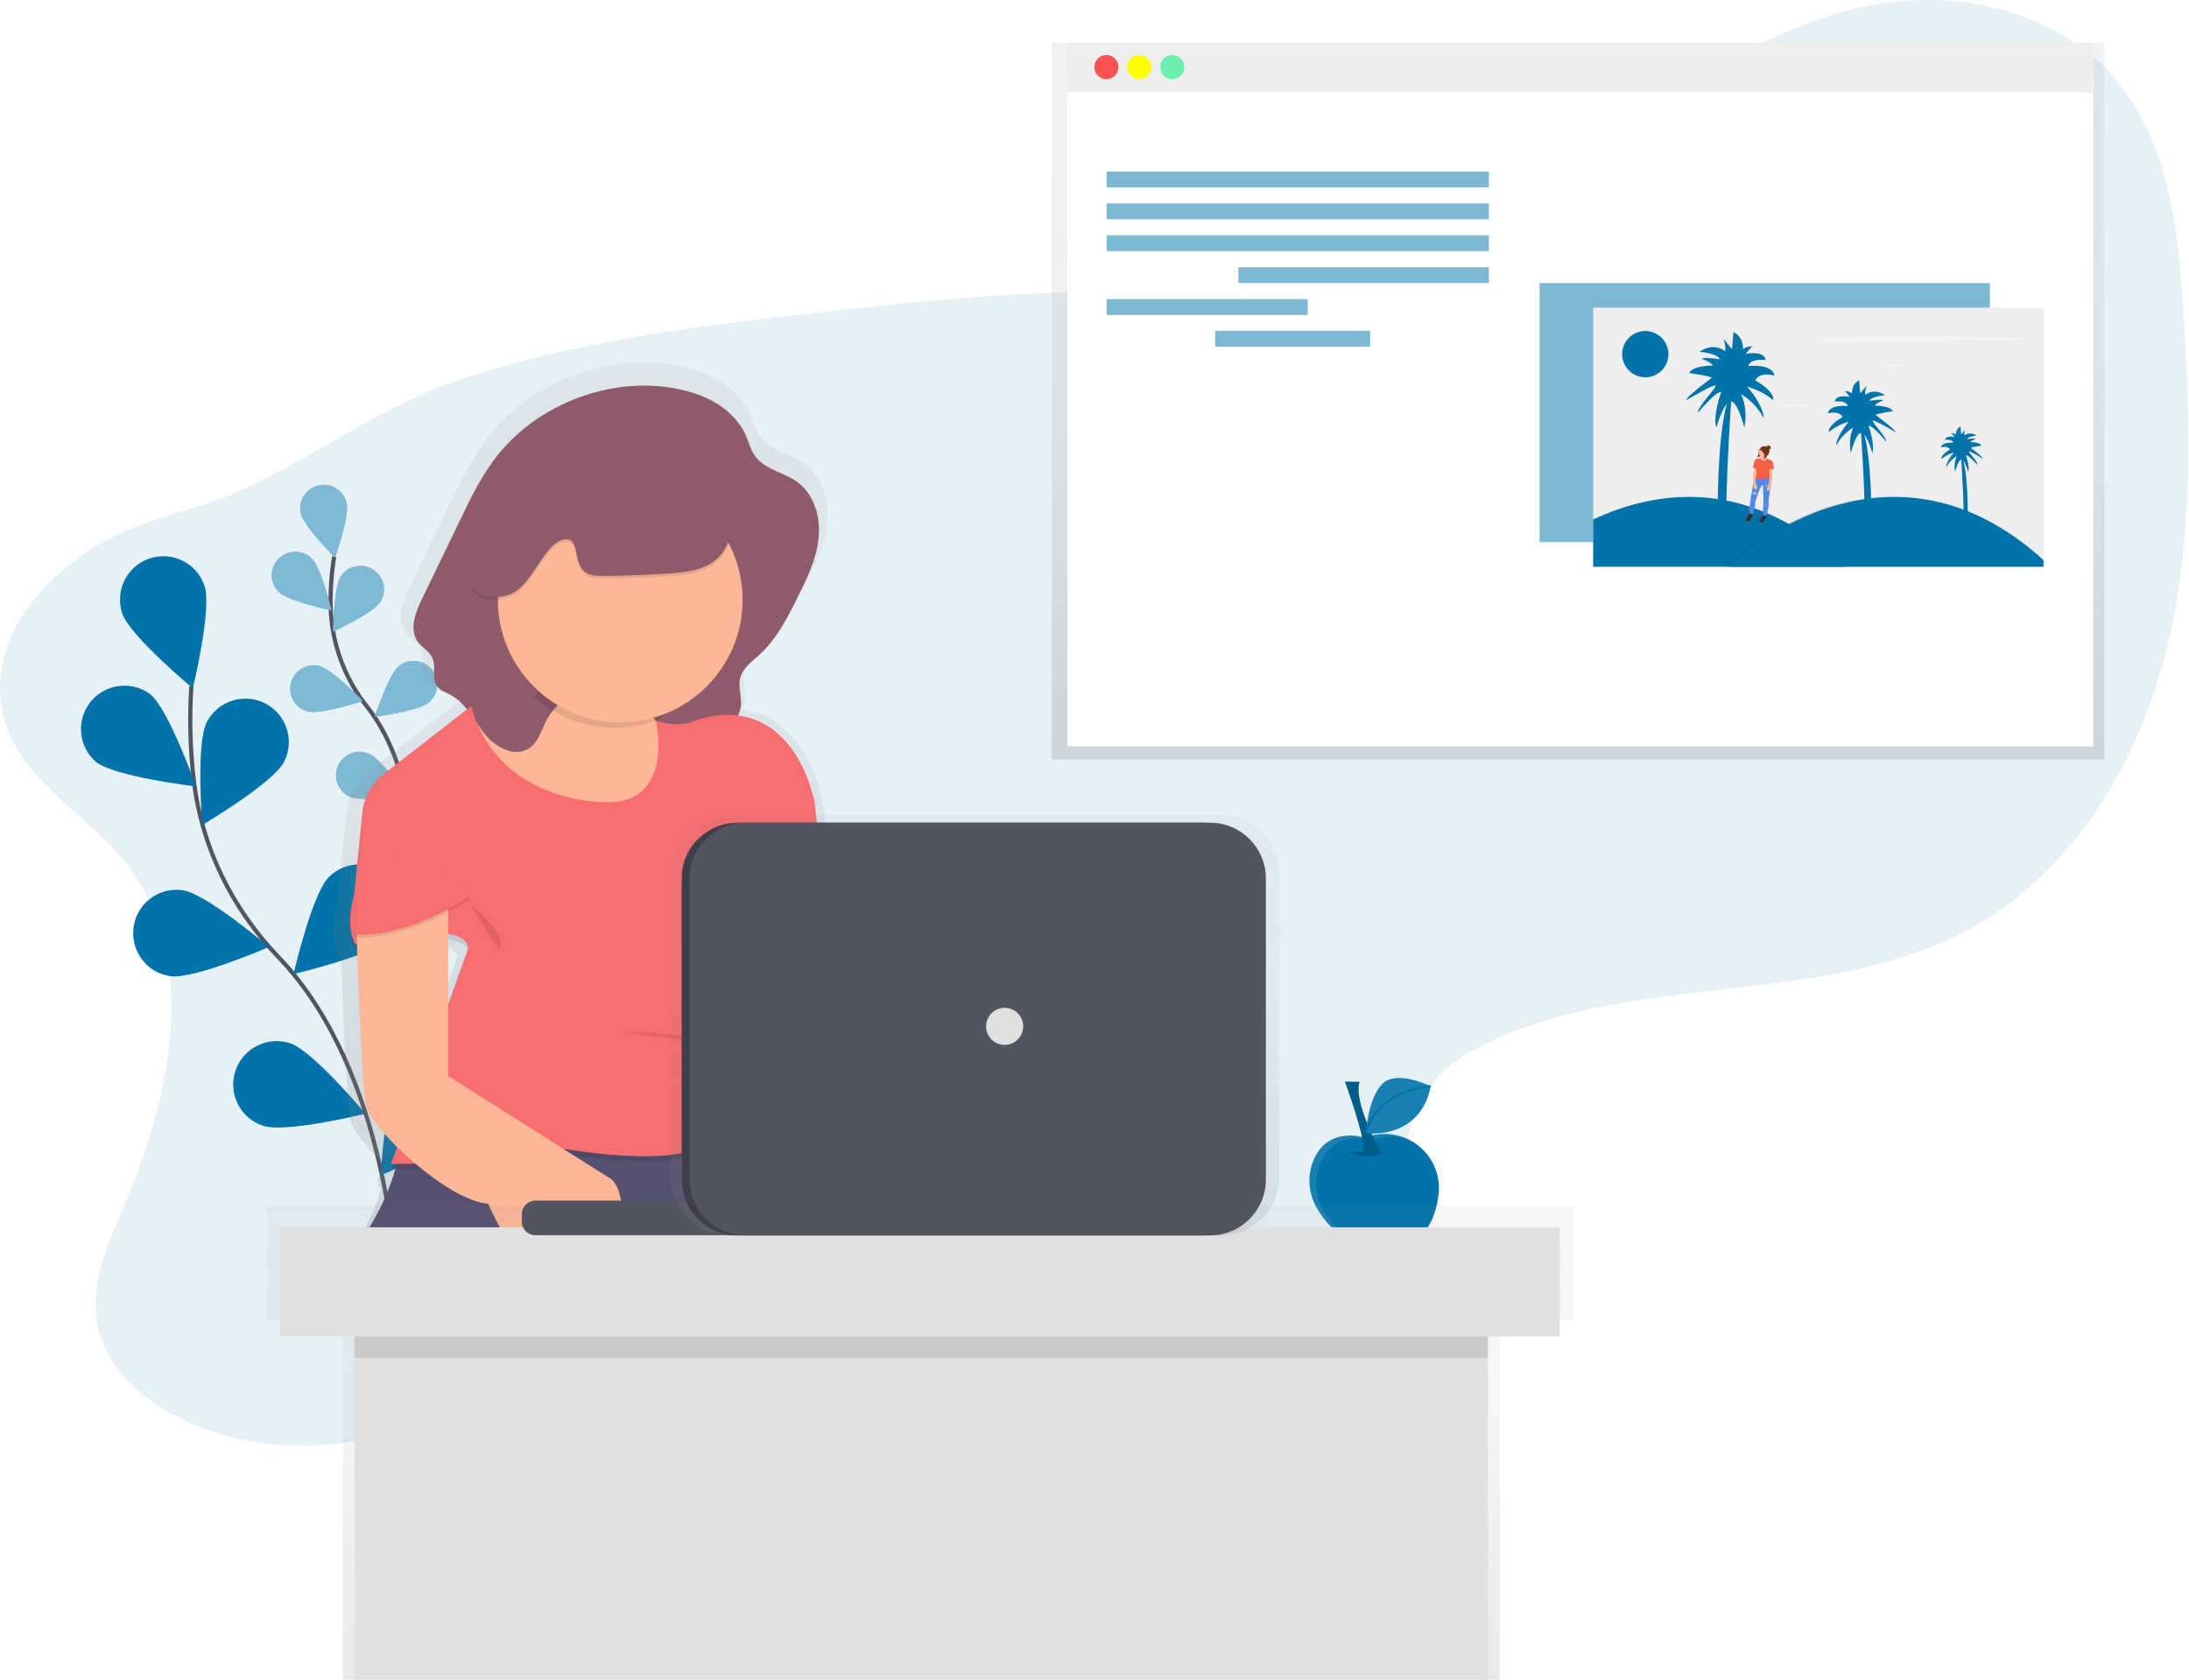 <?xml version="1.0" encoding="utf-8"?>
<!-- Generator: Adobe Illustrator 24.0.1, SVG Export Plug-In . SVG Version: 6.00 Build 0)  -->
<svg version="1.1" id="f505141c-f814-4615-8df2-52dee1c7b14b"
	 xmlns="http://www.w3.org/2000/svg" xmlns:xlink="http://www.w3.org/1999/xlink" x="0px" y="0px" viewBox="0 0 1050 805.8"
	 style="enable-background:new 0 0 1050 805.8;" xml:space="preserve">
<style type="text/css">
	.st0{opacity:0.1;fill:#0073AA;enable-background:new    ;}
	.st1{fill:none;stroke:#535461;stroke-width:2;stroke-miterlimit:10;}
	.st2{fill:#0073AA;}
	.st3{opacity:0.1;fill:#FFFFFF;enable-background:new    ;}
	.st4{opacity:0.2;enable-background:new    ;}
	.st5{fill:none;stroke:#0073AA;stroke-miterlimit:10;}
	.st6{opacity:0.5;fill:#FFFFFF;enable-background:new    ;}
	.st7{fill:url(#SVGID_1_);}
	.st8{fill:#FFFFFF;}
	.st9{fill:#EEEEEE;}
	.st10{fill:#FF5252;}
	.st11{fill:#FFFF00;}
	.st12{fill:#69F0AE;}
	.st13{opacity:0.5;fill:#0073AA;enable-background:new    ;}
	.st14{opacity:0.1;}
	.st15{fill:#F4F4F4;}
	.st16{fill:url(#SVGID_2_);}
	.st17{fill:#72351C;}
	.st18{fill:#333333;}
	.st19{fill:#4D8AF0;}
	.st20{fill:#F55F44;}
	.st21{opacity:0.1;enable-background:new    ;}
	.st22{fill:#FDB797;}
	.st23{fill:#F0E4E4;}
	.st24{opacity:0.2;fill:#0073AA;enable-background:new    ;}
	.st25{fill:url(#SVGID_3_);}
	.st26{fill:#565171;}
	.st27{fill:#8F5A6A;}
	.st28{fill:#F86D70;}
	.st29{opacity:0.7;}
	.st30{fill:url(#SVGID_4_);}
	.st31{fill:#E0E0E0;}
	.st32{fill:#535461;}
	.st33{fill:url(#SVGID_5_);}
	.st34{fill:#3E3F49;}
</style>
<title>blogging</title>
<path class="st0" d="M60.4,414c35.7,45.3,21.8,111.5-0.9,164.6c-7.6,17.8-16.2,36.5-13,55.6c3.9,23.3,24.7,40.3,46.5,49.3
	c39.8,16.5,87.4,12.5,123.9-10.2c31.6-19.7,54.2-51.6,86.3-70.3c53.8-31.4,122.2-19.5,180.5,2.1c41.3,15.3,86.5,35.2,127.5,19.2
	c28.9-11.2,48.8-38.6,59.7-67.6c5.2-14,9.1-29.2,19.1-40.3c6-6.6,13.7-11.3,21.7-15.2c72.8-36.1,164.7-16.8,235.3-56.8
	c47.7-27,78.3-78,91.8-131.2c13.5-53.2,12-108.9,8.5-163.6c-2.4-38.9-6.8-80.4-31.7-110.5C989.6,7.3,944.5-4.5,903.7,1.5
	s-77.8,27.6-110.3,52.9c-40.7,31.7-78.4,71.1-128.3,84c-34,8.7-69.8,4-104.8,2.3c-58.6-2.8-117.2,3.4-175.5,10.1
	c-55.8,6.4-112,13.6-165.2,31.7c-37.6,12.8-67.7,36.1-103.3,52.4C93.2,245.5,67.9,248.5,46,262c-27,16.7-51.8,45.6-44.8,79.5
	C7.8,373.8,41.5,390,60.4,414z"/>
<path class="st1" d="M189.8,612.2c0,0-3.3-97.8-56.2-153c-22.2-23.2-36.8-52.6-40.6-84.5c-1.8-15.1-2.2-30.4-1.2-45.6"/>
<path class="st2" d="M58.6,294.2c3.6,10.9,33.9,36,33.9,36s9.3-38.2,5.6-49.1c-3.6-10.9-15.4-16.8-26.3-13.2
	C60.9,271.5,55,283.3,58.6,294.2L58.6,294.2z"/>
<path class="st2" d="M46,365.5c9,7.2,48,11.8,48,11.8S81,340.2,72,333c-9.3-6.8-22.3-4.8-29.1,4.4C36.5,346.2,37.8,358.4,46,365.5z"
	/>
<path class="st2" d="M81.6,468.3c11.4,1.7,47.4-14,47.4-14s-29.9-25.5-41.3-27.2c-11.4-1.7-22,6.2-23.6,17.6S70.3,466.7,81.6,468.3
	L81.6,468.3L81.6,468.3z"/>
<path class="st2" d="M126.2,540.1c10.9,3.6,49.1-5.8,49.1-5.8s-25.2-30.2-36.1-33.8c-10.9-3.6-22.7,2.4-26.3,13.3
	C109.3,524.7,115.2,536.5,126.2,540.1L126.2,540.1z"/>
<path class="st2" d="M136.2,365.6c-5.3,10.2-39.2,30.2-39.2,30.2s-3.1-39.2,2.2-49.4c5.3-10.2,17.9-14.2,28.1-8.9
	S141.5,355.4,136.2,365.6L136.2,365.6z"/>
<path class="st2" d="M187.2,450.2c-8.1,8.1-46.4,17.1-46.4,17.1s8.8-38.3,16.9-46.5c8.1-8.1,21.3-8.2,29.4-0.1
	C195.3,428.9,195.3,442,187.2,450.2L187.2,450.2L187.2,450.2z"/>
<path class="st2" d="M225.5,539.2c-6.6,9.4-42.9,24.7-42.9,24.7s2.2-39.2,8.8-48.7c6.3-9.6,19.2-12.3,28.8-6
	c9.6,6.3,12.3,19.2,6,28.8C226,538.5,225.7,538.8,225.5,539.2L225.5,539.2z"/>
<path class="st2" d="M654.6,545.8c0,0-15.9-5.4-23.5,8.6c-4.1,7.7-4,17,0.3,24.6c5,9.1,15.4,20.8,35,19.8
	c16.6-0.9,22.1-13.6,23.6-25.4c1.9-14.3-8.2-27.3-22.5-29.2c-4.1-0.5-8.2-0.1-12.1,1.3L654.6,545.8z"/>
<path class="st3" d="M634.7,580.3c-4.3-7.6-4.4-16.9-0.3-24.6c7.6-14,23.5-8.6,23.5-8.6l0.8-0.3c6.1-2.2,12.7-2,18.7,0.4
	c-6.6-4-14.7-4.7-22-2.1l-0.8,0.3c0,0-15.9-5.4-23.5,8.6c-4.1,7.7-4,17,0.3,24.6c3.3,6,8.9,13.1,18,17
	C643.2,591.9,638.1,586.6,634.7,580.3z"/>
<path class="st4" d="M646.4,552.6c0,0,5.9,4.6,20.2,0"/>
<path class="st2" d="M645.1,518.9c0,0,10.1,27.3,9.2,34.5l8-0.8c0,0-13.5-24-10.1-33.6L645.1,518.9z"/>
<path class="st4" d="M645.1,518.9c0,0,10.1,27.3,9.2,34.5l8-0.8c0,0-13.5-24-10.1-33.6L645.1,518.9z"/>
<path class="st2" d="M686.3,521.2c0,0-15.9-8.1-23-1.4s-8.2,23.9-8.2,23.9S681,547.2,686.3,521.2z"/>
<path class="st3" d="M686.3,521.2c0,0-15.9-8.1-23-1.4s-8.2,23.9-8.2,23.9S681,547.2,686.3,521.2z"/>
<path class="st5" d="M655.1,543.6c0,0,4.2-19.9,31.2-22.5"/>
<path class="st1" d="M198.6,424.5c0,0,3.2-52.9-22.4-85.3c-10.9-13.6-17-30.3-17.6-47.6c-0.2-8.2,0.4-16.5,1.7-24.6"/>
<path class="st2" d="M144.3,246.4c1.4,6.1,16.4,21.2,16.4,21.2s7-20.1,5.6-26.2c-1.4-6.1-7.4-9.9-13.5-8.5S142.9,240.3,144.3,246.4
	L144.3,246.4z"/>
<path class="st2" d="M133.8,284.1c4.5,4.3,25.3,8.8,25.3,8.8s-5.1-20.7-9.6-25c-4.5-4.3-11.6-4.2-15.9,0.2
	C129.2,272.7,129.3,279.8,133.8,284.1L133.8,284.1z"/>
<path class="st2" d="M147.8,341.4c6,1.5,26.3-5.1,26.3-5.1s-14.8-15.3-20.9-16.8c-6-1.5-12.2,2.2-13.6,8.2
	C138,333.8,141.7,339.9,147.8,341.4L147.8,341.4z"/>
<path class="st2" d="M168.1,382.3c5.7,2.5,26.8-0.6,26.8-0.6s-12-17.6-17.7-20c-5.7-2.6-12.3-0.1-15,5.5c-2.6,5.7-0.1,12.3,5.5,15
	C167.8,382.3,167.9,382.3,168.1,382.3L168.1,382.3z"/>
<path class="st2" d="M182.4,288.9c-3.4,5.2-22.7,14.2-22.7,14.2s0.4-21.3,3.7-26.5c3.4-5.2,10.4-6.7,15.6-3.3
	C184.3,276.7,185.8,283.6,182.4,288.9z"/>
<path class="st2" d="M205.6,337.1c-4.8,4-25.9,6.8-25.9,6.8s6.7-20.2,11.5-24.2c4.8-4,11.9-3.3,15.9,1.5S210.4,333.1,205.6,337.1z"
	/>
<path class="st2" d="M221.6,387c-4,4.7-24.4,11.1-24.4,11.1s3.2-21,7.2-25.8c4.1-4.7,11.2-5.3,15.9-1.2S225.7,382.3,221.6,387
	L221.6,387z"/>
<path class="st6" d="M144.3,246.4c1.4,6.1,16.4,21.2,16.4,21.2s7-20.1,5.6-26.2c-1.4-6.1-7.4-9.9-13.5-8.5S142.9,240.3,144.3,246.4
	L144.3,246.4z"/>
<path class="st6" d="M133.8,284.1c4.5,4.3,25.3,8.8,25.3,8.8s-5.1-20.7-9.6-25c-4.5-4.3-11.6-4.2-15.9,0.2
	C129.2,272.7,129.3,279.8,133.8,284.1L133.8,284.1z"/>
<path class="st6" d="M147.8,341.4c6,1.5,26.3-5.1,26.3-5.1s-14.8-15.3-20.9-16.8c-6-1.5-12.2,2.2-13.6,8.2
	C138,333.8,141.7,339.9,147.8,341.4L147.8,341.4z"/>
<path class="st6" d="M168.1,382.3c5.7,2.5,26.8-0.6,26.8-0.6s-12-17.6-17.7-20c-5.7-2.6-12.3-0.1-15,5.5c-2.6,5.7-0.1,12.3,5.5,15
	C167.8,382.3,167.9,382.3,168.1,382.3L168.1,382.3z"/>
<path class="st6" d="M182.4,288.9c-3.4,5.2-22.7,14.2-22.7,14.2s0.4-21.3,3.7-26.5c3.4-5.2,10.4-6.7,15.6-3.3
	C184.3,276.7,185.8,283.6,182.4,288.9z"/>
<path class="st6" d="M205.6,337.1c-4.8,4-25.9,6.8-25.9,6.8s6.7-20.2,11.5-24.2c4.8-4,11.9-3.3,15.9,1.5S210.4,333.1,205.6,337.1z"
	/>
<path class="st6" d="M221.6,387c-4,4.7-24.4,11.1-24.4,11.1s3.2-21,7.2-25.8c4.1-4.7,11.2-5.3,15.9-1.2S225.7,382.3,221.6,387
	L221.6,387z"/>
<linearGradient id="SVGID_1_" gradientUnits="userSpaceOnUse" x1="756.96" y1="441.65" x2="756.96" y2="785.61" gradientTransform="matrix(1 0 0 -1 0 806)">
	<stop  offset="0" style="stop-color:#808080;stop-opacity:0.25"/>
	<stop  offset="0.54" style="stop-color:#808080;stop-opacity:0.12"/>
	<stop  offset="1" style="stop-color:#808080;stop-opacity:0.1"/>
</linearGradient>
<polygon class="st7" points="504.5,20.4 504.5,37.7 504.5,364.4 1009.4,364.4 1009.4,37.7 1009.4,20.4 "/>
<rect x="512" y="36" class="st8" width="492.1" height="322.1"/>
<rect x="512" y="20.7" class="st9" width="492.1" height="23.7"/>
<circle class="st10" cx="530.7" cy="32.2" r="5.8"/>
<circle class="st11" cx="546.5" cy="32.2" r="5.8"/>
<circle class="st12" cx="562.3" cy="32.2" r="5.8"/>
<rect x="530.8" y="82.3" class="st13" width="183.4" height="7.6"/>
<rect x="530.8" y="97.6" class="st13" width="183.4" height="7.6"/>
<rect x="530.8" y="112.9" class="st13" width="183.4" height="7.6"/>
<rect x="594" y="128.2" class="st13" width="120.2" height="7.6"/>
<rect x="530.8" y="143.5" class="st13" width="96.5" height="7.6"/>
<rect x="582.9" y="158.7" class="st13" width="74.3" height="7.6"/>
<rect x="738.5" y="135.8" class="st13" width="216" height="124.3"/>
<rect x="764.2" y="147.6" class="st9" width="216" height="124.3"/>
<path class="st2" d="M885.1,271.9H764.2v-22.7C793.8,235.4,839.2,227.6,885.1,271.9z"/>
<g class="st14">
	<path d="M978.9,268.7v3.2H828.1v-0.7C828.1,271.2,902.3,199.1,978.9,268.7z"/>
</g>
<path class="st2" d="M980.2,268.7v3.2H829.5v-0.7C829.5,271.2,903.7,199.1,980.2,268.7z"/>
<circle class="st2" cx="789.2" cy="169.9" r="11.1"/>
<path class="st15" d="M883.8,161.4c-1.3,0-2.7,0-3.7,0.1c-0.4,0-0.9,0.1-1.3,0.3l-6.5,2.4c5.3,0.1,10.8,0.1,16.2,0l30.3-0.2
	c3.1,0,6.3-0.1,8.9-0.2c1.7-0.1,3-0.3,4.6-0.4c5.7-0.5,14.1-0.4,21.6-0.4c7.5,0,16.5-0.2,19.1-0.9h-16.1c-1.7,0-3.6,0-5.1-0.1
	c-1.8-0.1-2.9-0.3-4.5-0.4c-2.6-0.2-6.2-0.2-9.5-0.3C919.8,161.1,901.7,161.5,883.8,161.4z"/>
<path class="st15" d="M901.9,174.9c-0.3,0-0.6,0-0.8,0c-0.1,0-0.2,0-0.3,0.1l-1.4,0.5c1.1,0,2.3,0,3.5,0l6.6-0.1
	c0.7,0,1.4,0,1.9-0.1l1-0.1c1.2-0.1,3.1-0.1,4.7-0.1c1.4,0,2.8,0,4.2-0.2h-3.5c-0.4,0-0.8,0-1.1,0s-0.6-0.1-1-0.1
	c-0.6,0-1.3-0.1-2.1-0.1C909.6,174.8,905.7,174.9,901.9,174.9z"/>
<path class="st15" d="M855.3,194.4c-0.3,0-0.6,0-0.8,0c-0.1,0-0.2,0-0.3,0.1l-1.4,0.5c1.1,0,2.3,0,3.5,0l6.6-0.1
	c0.7,0,1.4,0,1.9-0.1l1-0.1c1.2-0.1,3.1-0.1,4.7-0.1c1.4,0,2.8,0,4.2-0.2h-3.5c-0.4,0-0.8,0-1.1,0s-0.6-0.1-1-0.1
	c-0.6,0-1.3-0.1-2.1-0.1C863.1,194.3,859.2,194.4,855.3,194.4z"/>
<path class="st2" d="M829.2,265.8H824c0,0-1.6-57.1,5.2-74.7h1.3C830.5,191,825.9,255.7,829.2,265.8z"/>
<path class="st2" d="M825.6,188.1c0,0-4.2,11.8-2.3,17c0,0,2.9-10.8,6.4-12.4s7,12.4,7,12.4s2-8.8-1.6-16c4.6,2.7,8.3,6.7,10.8,11.4
	c0,0,0.7-4.9-7.8-15c0,0,7.5,2,12.4,6.5c0,0,1.6-3.6-8.5-9.5c0,0,1.3-4.2,9.1-2.3c0,0,0-5.6-12.4-4.6c0,0,0-3.6,8.2-2.9
	c0,0,0-4.6-9.5-2.9c0,0,2-2.9,3.3-3.6c-1.6-0.2-3.3,0.3-4.6,1.3c0,0,0.3-5.9-4.6-8.2l-0.7,8.2c0,0-5.5-6.5-4.2-5.2
	c0.8,2,1.1,4.1,1,6.2c0,0-5.5-4.6-12.4,0.3c0,0,8.5,0.6,9.8,3.6c0,0-7.2-1.3-8.8-0.3c0,0,5.5,2,5.2,3.3c0,0-9.8,0-11.1,3.6
	c0,0,10.1,1.3,10.8,2.3c0,0-11.8,8.5-12.4,10.8c0,0,12.1-7.2,14-7.2s-8.8,10.4-8.2,13.1C814.5,197.9,823.3,187.4,825.6,188.1z"/>
<path class="st2" d="M893.6,263.7h4c0,0,1.2-43.6-4-57.1h-1C892.6,206.5,896.1,255.9,893.6,263.7z"/>
<path class="st2" d="M896.3,204.3c0,0,3.2,9,1.8,13c0,0-2.2-8.2-4.9-9.5s-5.4,9.5-5.4,9.5s-1.5-6.7,1.2-12.2
	c-3.5,2.1-6.4,5.1-8.2,8.7c0,0-0.5-3.7,6-11.5c0,0-5.7,1.5-9.5,5c0,0-1.2-2.7,6.5-7.2c0,0-1-3.2-7-1.8c0,0,0-4.2,9.5-3.5
	c0,0,0-2.7-6.2-2.2c0,0,0-3.5,7.2-2.2c-0.7-1-1.5-2-2.5-2.7c1.2-0.1,2.5,0.2,3.5,1c0,0-0.2-4.5,3.5-6.2l0.5,6.2c0,0,4.2-4.9,3.2-4
	c-0.6,1.5-0.9,3.1-0.8,4.7c0,0,4.2-3.5,9.5,0.2c0,0-6.5,0.5-7.5,2.7c0,0,5.5-1,6.7-0.2c0,0-4.2,1.5-4,2.5c0,0,7.5,0,8.5,2.7
	c0,0-7.7,1-8.2,1.8c0,0,9,6.5,9.5,8.2c0,0-9.2-5.5-10.7-5.5s6.7,8,6.2,10C904.8,211.8,898.1,203.8,896.3,204.3z"/>
<path class="st2" d="M941.3,255.1h2.5c0,0,0.8-27-2.5-35.4h-0.6C940.7,219.8,942.9,250.3,941.3,255.1z"/>
<path class="st2" d="M943,218.4c0,0,2,5.6,1.1,8c0,0-1.4-5.1-3-5.9s-3.3,5.9-3.3,5.9c-0.5-2.5-0.2-5.2,0.8-7.6
	c-2.2,1.3-3.9,3.2-5.1,5.4c0,0-0.3-2.3,3.7-7.1c-2.2,0.6-4.2,1.7-5.9,3.1c0,0-0.8-1.7,4-4.5c0,0-0.6-2-4.3-1.1c0,0,0-2.6,5.9-2.2
	c0,0,0-1.7-3.9-1.4c0,0,0-2.2,4.5-1.4c-0.4-0.6-0.9-1.2-1.5-1.7c0.8-0.1,1.5,0.2,2.2,0.6c-0.1-1.6,0.8-3.1,2.2-3.9l0.3,3.9
	c0,0,2.6-3.1,2-2.5c-0.4,0.9-0.5,1.9-0.5,2.9c1.8-1.3,4.2-1.2,5.9,0.1c0,0-4,0.3-4.6,1.7c0,0,3.4-0.6,4.2-0.1c0,0-2.6,0.9-2.5,1.5
	c0,0,4.6,0,5.2,1.7c0,0-4.8,0.6-5.1,1.1c0,0,5.6,4,5.9,5.1c0,0-5.7-3.4-6.6-3.4s4.2,4.9,3.9,6.2C948.3,223,944.1,218.1,943,218.4z"
	/>
<linearGradient id="SVGID_2_" gradientUnits="userSpaceOnUse" x1="918.973" y1="507.45" x2="918.973" y2="545.89" gradientTransform="matrix(1 0 0 -1 -75 758.92)">
	<stop  offset="0" style="stop-color:#808080;stop-opacity:0.25"/>
	<stop  offset="0.54" style="stop-color:#808080;stop-opacity:0.12"/>
	<stop  offset="1" style="stop-color:#808080;stop-opacity:0.1"/>
</linearGradient>
<path class="st16" d="M851,224.6L851,224.6l-0.5-2.8c0-0.4-0.2-0.8-0.5-1.1l-2.4-1.2l0,0c-0.2-0.2-0.3-0.5-0.4-0.7v-0.1
	c0.1-0.2,0.2-0.4,0.3-0.6c0-0.1,0-0.1,0-0.2l0,0c0.5,0.1,0.9-0.3,1-0.7v-0.1c-0.1,0.4-0.4,0.6-0.8,0.7c0.7-0.4,1.1-1.2,1.1-2
	c0,0,0-0.1,0-0.1c0.2-0.1,0.4-0.4,0.4-0.6v-0.1c-0.1,0.2-0.2,0.4-0.4,0.6c0-0.2-0.1-0.5-0.2-0.7h0.1c0.5,0,0.9-0.4,0.9-0.9v0
	c0,0,0,0,0-0.1c0,0.5-0.4,0.8-0.9,0.8h-0.1l0,0c0.5-0.2,0.9-0.6,1-1.2c0,0,0,0,0-0.1c0,0.2-0.1,0.3-0.2,0.5c0.1-0.5-0.3-0.9-0.8-1
	s-0.9,0.3-1,0.8l0,0l-0.2-0.1c0.1-0.4,0.4-0.6,0.8-0.6h-0.1c-0.4,0-0.7,0.2-0.9,0.6c-1.1-0.5-2.4-0.1-3.1,0.9
	c-0.2,0.1-0.4,0.3-0.4,0.5c-0.1,0.1-0.1,0.2-0.2,0.3c-0.3,0.6-0.4,1.2-0.3,1.9c0.1,0.6-0.2,1.3-0.6,1.7c0.2,0.1,0.4,0.1,0.7,0
	c0.2-0.1,0.4-0.2,0.6-0.3c0.2-0.1,0.3-0.2,0.4-0.4l0,0c0.1,0.1,0.2,0.1,0.4,0.2c0,0.4,0.1,0.9-0.1,1l0,0l0,0v-0.1
	c-0.4,0.3-1,0.5-1.6,0.5c-0.7,0-1.3,0.4-1.6,1l-0.8,3.2l0,0v0l0,0v0l0,0c0,0.1,0.1,0.2,0.2,0.2l0.2,0.1c0.1,0.5,0.1,1,0,1.5
	c-0.2,0.8-0.2,1.6-0.3,2.4c0.1,0.4,0.2,2.5,0.2,3.4c-0.1,0.3-0.2,0.7-0.2,1l-1.1,6.7c0,0-0.8,5.4-0.8,7l-0.2,0.9
	c0,0-2.3,2.9-1.6,3.2s1.7,0.6,2.7-0.9c0.1-0.4,0.3-0.7,0.6-0.9c0.2-0.2,0.3-0.5,0.3-0.8l-0.1-0.7h0.1l0,0h0.1c0.6-2,1-4.1,1-6.2
	c0,0,2.1-7.4,3.7-8.5l0,0l0.2-0.1l0.3,7.1l-0.3,7.9l-0.1,0.5c0,0-2.3,2.9-1.6,3.2s1.7,0.6,2.7-0.9c0.1-0.4,0.3-0.7,0.6-0.9
	c0.2-0.2,0.3-0.5,0.3-0.8l-0.1-1c0.4-1.3,1.4-5.1,1-7.4l0.7-4.7c0.7-0.8,0.6-2.8,0.6-2.8c0.5-1.1,0.7-5.6,0.7-5.6l0.1-2.2h0.3h0.1
	l0,0l0-0.1l0,0v0l0,0L851,224.6z M849.1,229.1c-0.1-0.1-0.1-0.3-0.2-0.5h-0.1v-0.1v0v-0.1c0-0.1,0.1-0.2,0.1-0.2
	c0.1-0.1,0.1-0.3,0.1-0.5C849.1,228.2,849.1,228.6,849.1,229.1L849.1,229.1z M848.8,227.2l-0.1-1.5v-0.1l0.2,1.9L848.8,227.2z
	 M842.3,227.4c-0.1,0.1-0.1,0.3-0.1,0.4l0,0c0,0.2,0,0.3,0.1,0.5l-0.2,0.9v-1.8c0.1-0.2,0.3-0.4,0.4-0.6
	C842.4,227,842.4,227.2,842.3,227.4L842.3,227.4z"/>
<path class="st17" d="M843.7,215.9c-0.3,0.6-0.3,1.2-0.3,1.8c0.1,0.6-0.2,1.2-0.6,1.6c0.2,0.1,0.4,0.1,0.6,0
	c0.2-0.1,0.4-0.2,0.6-0.3c0.2-0.1,0.3-0.2,0.4-0.4c0.1-0.2,0.1-0.5,0.1-0.8c0-0.5,0-0.9,0.1-1.4c0-0.3,0.3-1,0-1.2
	S843.8,215.7,843.7,215.9z"/>
<path class="st18" d="M839.1,245.4l-0.2,1.4c0,0-2.2,2.8-1.5,3.1s1.6,0.6,2.6-0.9c0.1-0.3,0.3-0.7,0.6-0.9l0,0
	c0.2-0.2,0.3-0.5,0.3-0.8l-0.2-2.1L839.1,245.4z"/>
<path class="st18" d="M845.7,246l-0.2,1.4c0,0-2.2,2.8-1.5,3.1s1.6,0.6,2.6-0.9c0.1-0.3,0.3-0.7,0.6-0.9l0,0
	c0.2-0.2,0.3-0.5,0.3-0.8l-0.2-2.1L845.7,246z"/>
<path class="st19" d="M842.3,229.4c0,0-1,0.7-1.4,3.3l-1.1,6.5c-0.4,2.3-0.6,4.7-0.7,7l1.8,0.6c0.6-1.9,0.9-4,1-6
	c0,0,2.2-7.8,3.7-8.3l0.3,6.9l-0.3,7.8l1.6,0.3c0,0,1.6-4.9,1.1-7.5l0.8-5.5c0.5-1.8,0.4-3.8-0.4-5.5L842.3,229.4z"/>
<g class="st14">
	<path d="M845.4,232.5v-0.1c-1.5,0.5-3.7,8.3-3.7,8.3c0,2-0.4,4-0.9,5.9l0.2,0.1c0.6-1.9,0.9-4,1-6
		C842,240.8,843.9,233.7,845.4,232.5z"/>
	<path d="M848.7,228.7h-0.2c0.7,1.7,0.9,3.7,0.3,5.5l-0.8,5.5c0.5,2.5-0.9,7-1.1,7.5h0.2c0,0,1.6-4.9,1.1-7.5l0.8-5.5
		C849.6,232.4,849.5,230.5,848.7,228.7z"/>
</g>
<path class="st20" d="M840.9,224.3c0,0.1,0.1,0.2,0.2,0.2c0.5,0.1,1,0.3,1.4,0.7c0.8,0.6-0.8-1.2-0.8-1.2l-0.5,0.1L840.9,224.3z"/>
<path class="st21" d="M840.9,224.3c0,0.1,0.1,0.2,0.2,0.2c0.5,0.1,1,0.3,1.4,0.7c0.8,0.6-0.8-1.2-0.8-1.2l-0.5,0.1L840.9,224.3z"/>
<path class="st20" d="M848.4,225.9c0.6-0.5,1.4-0.8,2.2-0.9c0.1,0,0.2-0.1,0.2-0.2v0l0,0c-0.9-0.4-1.9,0-2.3,0.9
	C848.5,225.8,848.4,225.9,848.4,225.9z"/>
<path class="st21" d="M850.8,224.8c-0.9-0.4-1.9,0-2.3,0.9c0,0.1-0.1,0.1-0.1,0.2c0,0,1.3-1,2.3-0.9"/>
<circle class="st17" cx="846.3" cy="216.5" r="2.4"/>
<path class="st22" d="M844.7,218.1c0,0,0.3,1.4,0,1.7s-1,0.8-0.5,1.2s2.3,1.1,2.9,0.8s1.3-0.2,1.1-0.9s-1.5-0.5-1.5-4L844.7,218.1z"
	/>
<path class="st21" d="M841.3,223.9c0.1,0.8,0,1.5-0.1,2.2c-0.2,0.7-0.2,1.5-0.3,2.3c0.1,0.5,0.2,3.8,0.2,3.8s-0.3,2.9,1.2,2.6
	s-0.2-3.3-0.2-3.3l0.1-4c0.4-0.5,0.6-1.1,0.7-1.8C842.9,224.9,841.3,223.9,841.3,223.9z"/>
<path class="st22" d="M841.3,223.9c0.1,0.8,0,1.5-0.1,2.2c-0.2,0.7-0.2,1.5-0.3,2.3c0.1,0.5,0.2,3.8,0.2,3.8s-0.3,2.9,1.2,2.6
	s-0.2-3.3-0.2-3.3l0.1-4c0.4-0.5,0.6-1.1,0.7-1.8C842.9,224.9,841.3,223.9,841.3,223.9z"/>
<path class="st21" d="M850.3,224.1l-0.2,3.1c0,0-0.1,4.3-0.7,5.4c0,0,0.1,3-1.3,3s0.2-3.3,0.2-3.3s0.8-3.4,0.4-4.5l-0.4-3.7
	L850.3,224.1z"/>
<path class="st22" d="M850.3,224.1l-0.2,3.1c0,0-0.1,4.3-0.7,5.4c0,0,0.1,3-1.3,3s0.2-3.3,0.2-3.3s0.8-3.4,0.4-4.5l-0.4-3.7
	L850.3,224.1z"/>
<path class="st21" d="M845.8,221.1c0,0,1.1,0.5,1.8-1l2.3,1.1c0.3,0.3,0.5,0.7,0.5,1l0.5,2.7c-0.9-0.3-1.9,0.1-2.2,1c0,0,0,0,0,0
	l0.1,1.5l0,0c0.1,0.4,0.1,0.8-0.1,1.1c0,0.1,0,0.1,0,0.2c0.1,0.4,0,0.8-0.4,1c-0.1,0-0.2,0-0.2,0c-0.6,0-1.3,0.1-1.9,0.1
	c-0.5,0.1-2-0.3-2.5,0s-1.6-0.2-1.6-0.2l0.3-1.2c0,0-0.2-0.6,0-0.8c0.2-0.9,0.1-1.8-0.1-2.6c0,0-0.9-0.8-1.4-0.7l0.7-3.1
	c0.3-0.6,0.9-1,1.6-1c0.5,0,1.1-0.1,1.5-0.4C844.6,219.9,844.1,220.9,845.8,221.1z"/>
<path class="st21" d="M845.9,221.1c0.3,0.1,1.2,0.2,1.7-1.1l2.3,1.1c0.3,0.3,0.5,0.7,0.5,1l0.5,2.7c-0.9-0.3-1.9,0.1-2.2,1
	c0,0,0,0,0,0l0.1,1.5l0.1,0.3c0.1,0.3,0,0.5-0.1,0.8c-0.1,0.1-0.1,0.2,0,0.3c0.1,0.4,0,0.8-0.4,1c-0.1,0-0.2,0-0.2,0
	c-0.6,0-1.3,0.1-1.9,0.1c-0.5,0.1-2-0.3-2.5,0s-1.6-0.2-1.6-0.2l0.3-1.2c0,0-0.2-0.6,0-0.8c0.2-0.9,0.1-1.8-0.1-2.6
	c0,0-0.9-0.8-1.4-0.7l0.7-3.1c0.3-0.6,0.9-1,1.6-1c0.5,0,1.1-0.1,1.5-0.4c0,0-0.6,1,0.9,1.2L845.9,221.1z"/>
<path class="st20" d="M845.9,221.1c0.3,0.1,1.2,0.2,1.7-1.1l2.3,1.1c0.3,0.3,0.5,0.7,0.5,1l0.5,2.7c-0.9-0.3-1.9,0.1-2.2,1
	c0,0,0,0,0,0l0.1,1.5l0,0c0.1,0.4,0.1,0.8-0.1,1.1c0,0.1,0,0.1,0,0.2c0.1,0.4,0,0.8-0.4,1c-0.1,0-0.2,0-0.2,0
	c-0.6,0-1.3,0.1-1.9,0.1c-0.5,0.1-2-0.3-2.5,0s-1.6-0.2-1.6-0.2l0.3-1.2c0,0-0.2-0.6,0-0.8c0.2-0.9,0.1-1.8-0.1-2.6
	c0,0-0.9-0.8-1.4-0.7l0.7-3.1c0.3-0.6,0.9-1,1.6-1c0.5,0,1.1-0.1,1.5-0.4c0,0-0.6,1,0.9,1.2L845.9,221.1z"/>
<path class="st21" d="M846.8,217l-2,1.3c0.1,0.2,0.1,0.4,0.1,0.7c0.2,0.1,0.5,0.1,0.7,0.1c0.5,0,1-0.2,1.3-0.6
	C846.8,218,846.8,217.5,846.8,217z"/>
<circle class="st22" cx="845.5" cy="217" r="2"/>
<circle class="st17" cx="848.4" cy="214.6" r="0.9"/>
<path class="st17" d="M848.6,215.5c-0.5,0-0.8-0.3-0.9-0.8c0,0,0,0,0,0.1c0,0.5,0.4,0.9,0.9,0.9c0.5,0,0.9-0.4,0.9-0.9c0,0,0,0,0,0
	c0,0,0,0,0-0.1C849.4,215.2,849,215.5,848.6,215.5z"/>
<path class="st17" d="M848.1,216.4c-0.4-0.1-0.7-0.5-0.7-0.9v0.1c-0.1,0.5,0.2,0.9,0.7,1s0.9-0.2,1-0.7v-0.1
	C849,216.2,848.5,216.4,848.1,216.4z"/>
<path class="st17" d="M847.4,218.4c-0.4-0.1-0.7-0.5-0.7-0.9v0.1c-0.1,0.5,0.2,0.9,0.7,1s0.9-0.2,1-0.7l0,0v-0.1
	C848.3,218.2,847.9,218.5,847.4,218.4z"/>
<path class="st17" d="M848.6,215.1c-0.5,0-0.8-0.3-0.9-0.8c0,0,0,0,0,0.1c0,0.5,0.4,0.9,0.9,0.9c0.5,0,0.9-0.4,0.9-0.9
	c0,0,0,0,0-0.1C849.4,214.7,849,215.1,848.6,215.1z"/>
<path class="st17" d="M847.4,214.6c0-0.5,0.4-0.8,0.8-0.9h-0.1c-0.5,0-0.9,0.4-0.9,0.9c0,0.5,0.4,0.9,0.9,0.9h0.1
	C847.7,215.4,847.4,215,847.4,214.6z"/>
<path class="st21" d="M848.2,222.7c0.1,0.4,0.1,0.9,0,1.3c0,0-0.1,1.1,0.1,1.3"/>
<path class="st21" d="M842.4,222.9c0.1,0.4,0.1,0.9,0,1.3c0,0-0.1,1.1,0.1,1.3"/>
<path class="st21" d="M842.4,227.6c0.2,0.1,0.4,0.1,0.6,0c0.2-0.1,0.5-0.1,0.7,0"/>
<path class="st21" d="M842.7,225.9c0.7,0,1.4-0.1,2-0.3c0,0,2.4,0.6,3.1,0.2"/>
<path class="st22" d="M841.3,236.2h0.7c0.2,0,0.4,0.2,0.4,0.4v0.1c0,0.2-0.2,0.4-0.4,0.4h-0.7c-0.2,0-0.4-0.2-0.4-0.4v-0.1
	C840.9,236.4,841.1,236.2,841.3,236.2z"/>
<path class="st23" d="M840.9,236.4h0.8l0.7,0.1h-0.2L840.9,236.4z"/>
<path class="st23" d="M846.3,232.6h0.8l0.7,0.1h-0.2L846.3,232.6z"/>
<path class="st23" d="M846.3,232.7h0.8l0.7,0.1h-0.2L846.3,232.7z"/>
<path class="st23" d="M846.3,232.9h0.8l0.7,0.1h-0.2L846.3,232.9z"/>
<path class="st23" d="M846.3,233.1h0.8l0.7,0.1h-0.2L846.3,233.1z"/>
<path class="st23" d="M840.9,237.1h0.8l0.7,0.1h-0.2L840.9,237.1z"/>
<path class="st23" d="M840.9,237h0.8l0.7,0.1h-0.2L840.9,237z"/>
<path class="st23" d="M840.9,236.9h0.8l0.7,0.1h-0.2L840.9,236.9z"/>
<path class="st23" d="M840.9,236.9h0.8l0.7,0.1h-0.2L840.9,236.9z"/>
<path class="st23" d="M840.9,236.3h0.8l0.7,0.1h-0.2L840.9,236.3z"/>
<path class="st23" d="M840.9,236.2h0.8l0.7,0.1h-0.2L840.9,236.2z"/>
<path class="st21" d="M845.8,215.7c-0.1,0.7,0,1.5,0.3,2.2c0.2,0.7,0.2,1.4-0.1,2.1c0.2,0.1,0.4,0,0.6-0.1c0.2-0.2,0.3-0.3,0.4-0.5
	c0.1-0.2,0.2-0.3,0.3-0.5c0-0.3,0-0.6-0.1-0.9c-0.1-0.5-0.2-1.1-0.3-1.6c0-0.3,0-1.3-0.4-1.4S845.9,215.4,845.8,215.7z"/>
<path class="st17" d="M845.9,215.7c-0.1,0.7,0,1.5,0.3,2.2c0.3,0.7,0.2,1.4-0.1,2.1c0.2,0.1,0.4,0,0.6-0.1c0.2-0.2,0.3-0.3,0.4-0.5
	c0.1-0.2,0.2-0.3,0.3-0.5c0-0.3,0-0.6-0.1-0.9c-0.1-0.5-0.2-1.1-0.3-1.6c0-0.3,0-1.3-0.4-1.4S846,215.4,845.9,215.7z"/>
<path class="st21" d="M845.1,216.2c0.2,0.2,0.2,0.4,0.3,0.6c0.3,0.3,0.6,0.4,1,0.4c0.1,0,0.2,0,0.3,0.1c0.2,0.1,0.2,0.3,0.3,0.5
	c0.2,0.2,0.6,0.2,0.8,0c0,0,0,0,0,0c0.2-0.2,0.3-0.5,0.2-0.8c0-0.3,0-0.7,0-1c0-0.4-0.2-0.8-0.4-1.1c-0.2-0.2-0.5-0.3-0.8-0.3
	c-0.4-0.1-0.8-0.2-1.2-0.1c-0.2,0.1-0.4,0.2-0.5,0.3l-0.7,0.5c-0.3,0.2-0.7,0.5-0.3,0.7C844.4,216,844.8,215.9,845.1,216.2z"/>
<path class="st17" d="M845.1,216.2c0.2,0.2,0.2,0.4,0.3,0.6c0.3,0.3,0.6,0.4,1,0.4c0.1,0,0.2,0,0.3,0.1c0.2,0.1,0.2,0.3,0.3,0.5
	c0.2,0.2,0.6,0.2,0.8,0c0,0,0,0,0,0c0.2-0.2,0.3-0.5,0.3-0.9c0-0.3,0-0.7,0-1c0-0.4-0.2-0.8-0.4-1.1c-0.2-0.2-0.5-0.3-0.8-0.3
	c-0.4-0.1-0.8-0.2-1.2-0.1c-0.2,0.1-0.4,0.2-0.5,0.3l-0.7,0.5c-0.3,0.2-0.7,0.5-0.3,0.7C844.5,215.9,844.8,215.9,845.1,216.2z"/>
<path class="st23" d="M846.4,232.6h0.8l0.7,0.1h-0.2L846.4,232.6z"/>
<path class="st23" d="M846.4,232.7h0.8l0.7,0.1h-0.2L846.4,232.7z"/>
<path class="st23" d="M846.4,232.9h0.8l0.7,0.1h-0.2L846.4,232.9z"/>
<path class="st23" d="M846.4,233.1h0.8l0.7,0.1h-0.2L846.4,233.1z"/>
<path class="st23" d="M846,242.3h0.8l0.7,0.1h-0.2L846,242.3z"/>
<path class="st23" d="M846,242.5h0.8l0.7,0.1h-0.2L846,242.5z"/>
<path class="st23" d="M846,242.6h0.8l0.7,0.1h-0.2L846,242.6z"/>
<path class="st23" d="M846,242.8h0.8l0.7,0.1h-0.2L846,242.8z"/>
<path class="st24" d="M392.4,694.7h-79.5v-44.8h79.5V694.7z M316.2,691.3H389v-38.1h-72.8V691.3z"/>
<linearGradient id="SVGID_3_" gradientUnits="userSpaceOnUse" x1="1070.415" y1="128.262" x2="1070.415" y2="585.306" gradientTransform="matrix(-1 0 0 -1 1386.85 758.92)">
	<stop  offset="0" style="stop-color:#808080;stop-opacity:0.25"/>
	<stop  offset="0.54" style="stop-color:#808080;stop-opacity:0.12"/>
	<stop  offset="1" style="stop-color:#808080;stop-opacity:0.1"/>
</linearGradient>
<path class="st25" d="M259.9,627.5c5,2.9,10.3,4.1,15.7,2.3c1.4-0.5,2.8-1.1,4.1-1.8c51,1.1,98.2,0.6,100.1-4.9
	c3-9.1-16-53.9-25.6-75.6c2.8-1.9,5.2-4.4,7-7.3c13.3,15.2,38.1,34.9,52.8,35.9c0,0,21.5,51.1,45.7,43s26.9-51.1,14.8-56.4
	l-80.6-51.1v-84.7c2.5-4.9,3.6-10.3,3.4-15.7c0-1,0-2,0-3l-2.7-24.2c0,0-0.1-0.8-0.5-2.2c-6-23.3-19.4-39-38.2-41.3
	c0.9-1.7,1.5-3.5,1.6-5.4c0.4-4.5-1.5-9.1-0.4-13.5c1.2-5.1,6-8.5,9.9-12c8.4-7.6,13.6-18,18.7-28.1c4.8-9.6,9.8-19.5,11-30.2
	c1.2-10.7-2-22.6-10.8-28.9c-6.8-4.9-16.4-6.2-21.3-13c-2.2-3.1-3.1-6.8-4.6-10.3c-4.4-9.9-13.7-16.9-23.9-20.6
	c-35.7-12.9-79.5,1.9-102.3,31.6c-7.4,9.7-12.8,20.8-18.1,31.8l-19.2,39.7c-3.3,6.8-6.5,15.4-2.1,21.5c2.2,3,5.9,4.9,7.4,8.2
	c2,4.5-0.5,10.4,2.4,14.4c1.6,2.2,4.4,3.1,6.8,4.3c3.2,1.8,6.1,4.3,8.3,7.3l-42.2,32.7c-6.2,4.8-10.1,11.9-10.9,19.6l-4.2,41.6
	c-1.3,4.7-2,9.6-1.9,14.5c-0.1,4.4,0.4,9.2,2.6,13l0.9-0.2c1,29.1,2.7,71.1,4.5,78.8c1,4.6,7.3,12.7,15.8,21.1l-3,8.5h1l-1,2.7h2
	c-8.5,30.6-31.6,53.7-31.6,53.7S204.7,625.9,259.9,627.5z M209.8,485.9v-32.7c4.9,0.8,8.5,2.5,9.7,5.6L209.8,485.9z M224,343.7
	l0.2,0.2h-0.1L224,343.7z"/>
<path class="st22" d="M345.3,417.9c0,0,2.5,90.6,5.1,102.1s39.6,46,58.7,47.3c0,0,20.4,48.5,43.4,40.8c23-7.7,25.5-48.5,14-53.6
	L390,506v-97L345.3,417.9z"/>
<path class="st26" d="M347.2,529c0,0,33.2,71.5,29.4,83s-217,0-217,0s39.6-39.6,31.9-83H347.2z"/>
<path class="st22" d="M321.7,317.1c0,0-5.1,49.8,3.8,61.3s-35.7,17.9-39.5,17.9s-44.7-14-52.3-17.9s-14-31.9-14-31.9
	s38.3,7.7,49.8-37L321.7,317.1z"/>
<path class="st27" d="M335.1,189.4c9.7,3.5,18.6,10.2,22.7,19.6c1.4,3.3,2.3,6.9,4.4,9.8c4.6,6.5,13.7,7.7,20.2,12.4
	c8.3,6,11.4,17.3,10.2,27.4c-1.1,10.2-5.8,19.5-10.4,28.7c-4.8,9.6-9.8,19.4-17.8,26.7c-3.7,3.4-8.2,6.5-9.4,11.4
	c-1,4.2,0.8,8.6,0.4,12.9c-0.9,10.6-13.6,15.5-24.2,16.7c-4.6,0.5-9.9,0.5-13.1-2.8c-1.7-1.7-2.5-4-3.5-6.1
	c-7.2-14.6-24.9-20.5-39.4-13.3c-5.6,2.8-10.2,7.3-13.1,12.8c-2.5,4.8-3.9,10.6-8.5,13.5c-6.9,4.5-16.2-0.8-21.3-7.2
	c-5.1-6.5-8.8-14.6-16.1-18.5c-2.3-1.2-5-2-6.5-4.1c-2.8-3.8-0.4-9.4-2.3-13.6c-1.4-3.2-4.9-5-7-7.8c-4.2-5.9-1.2-14,2-20.5
	l18.2-37.7c5-10.4,10.1-21,17.2-30.2C259.5,191.2,301.1,177.2,335.1,189.4z"/>
<path class="st21" d="M288.5,387.3c0,0-49.8,0-62.5-46l-41.9,32.5c-5.8,4.5-9.6,11.3-10.3,18.6l-4,39.5c0,0-4.5,14.7,0.6,23.6
	c0,0,53-13.4,54.2,1.9l-37,103.4c0,0,57.4,1.3,72.8-8.9c0,0,62.5,12.8,77.9-1.3s30.6-12.8,17.9-44.7c0,0,25.5-25.5,14-61.3
	c-11.5-35.7-0.6,0.6-0.6,0.6s24.9-12.1,23.6-35.1l-2.5-23c0,0-0.1-0.8-0.5-2.1c-7.8-30.3-28.7-47-58.1-36.3
	c-8.6,3.1-17.4-0.5-17.4-0.5S324.2,389.9,288.5,387.3z"/>
<path class="st28" d="M288.5,384.8c0,0-49.8,0-62.5-46l-41.9,32.5c-5.8,4.5-9.6,11.3-10.3,18.6l-4,39.5c0,0-4.5,14.7,0.6,23.6
	c0,0,53-13.4,54.2,1.9l-37,103.4c0,0,57.4,1.3,72.8-8.9c0,0,62.5,12.8,77.9-1.3s30.6-12.8,17.9-44.7c0,0,25.5-25.5,14-61.3
	c-11.5-35.7-0.6,0.6-0.6,0.6s24.9-12.1,23.6-35.1l-2.5-23c0,0-0.1-0.8-0.5-2.1c-7.8-30.3-28.7-47-58.1-36.3
	c-8.6,3.1-17.4-0.5-17.4-0.5S324.2,387.3,288.5,384.8z"/>
<path class="st22" d="M170.4,428.2c0,0,2.6,90.6,5.1,102.1s39.6,46,58.7,47.2c0,0,20.4,48.5,43.4,40.8s25.5-48.5,14-53.6l-76.6-48.5
	v-97L170.4,428.2z"/>
<path class="st21" d="M225.3,431.4c0,0-29.3,19.9-54.9,18.3c0,0-2.6-34.2,5.1-36.1C183.2,411.6,216.4,413.5,225.3,431.4z"/>
<path class="st28" d="M225.3,430.1c0,0-29.3,19.9-54.9,18.2c0,0-2.6-34.2,5.1-36.1C183.2,410.3,216.4,412.2,225.3,430.1z"/>
<path class="st21" d="M266.8,312l52.3,7.7c0,0-1.2,11.5-1.4,24.8c-20.7,8.7-44.7,4.9-61.6-10C260.5,329,264.3,321.8,266.8,312z"/>
<circle class="st22" cx="297.5" cy="287.8" r="58.7"/>
<path class="st21" d="M282,276.5c2.4,1.1,5.2,1.1,7.9,1.1c10.4-0.1,20.8-0.5,31.1-1.1c7.9-0.5,16.2-1.5,22.3-6.5
	c8.2-6.8,9.5-19.5,5.2-29.2s-12.8-16.9-21.9-22.4c-5.1-3.3-10.7-5.8-16.5-7.5c-16.8-4.6-35.4,1-48.8,12.2s-21.9,27.4-26.4,44.2
	c-1.6,5.8-3.6,12.8-9.3,14.5c3.8,6.4,13.2,7.4,20,4.2c9.9-4.7,15-22.8,23.9-25.6C279.4,257.4,273.6,272.6,282,276.5z"/>
<path class="st27" d="M282,275.2c2.4,1.1,5.2,1.1,7.9,1.1c10.4-0.1,20.8-0.5,31.1-1.2c7.9-0.5,16.2-1.5,22.3-6.5
	c8.2-6.8,9.5-19.5,5.2-29.2s-12.8-16.9-21.9-22.4c-5.1-3.2-10.7-5.7-16.5-7.4c-16.8-4.6-35.4,1-48.8,12.2s-21.9,27.4-26.4,44.2
	c-1.6,5.8-3.6,12.8-9.3,14.5c3.8,6.4,13.2,7.4,20,4.2c9.9-4.7,15-22.8,23.9-25.6C279.4,256.1,273.6,271.3,282,275.2z"/>
<path class="st21" d="M356.8,502.8c-19.1-5.1-38.9-7.7-58.7-7.7"/>
<path class="st21" d="M225.3,433.9c0,0,19.1,14,14,21.7"/>
<g class="st29">
	
		<linearGradient id="SVGID_4_" gradientUnits="userSpaceOnUse" x1="441.23" y1="0.16" x2="441.23" y2="227.36" gradientTransform="matrix(1 0 0 -1 0 806)">
		<stop  offset="0" style="stop-color:#808080;stop-opacity:0.25"/>
		<stop  offset="0.54" style="stop-color:#808080;stop-opacity:0.12"/>
		<stop  offset="1" style="stop-color:#808080;stop-opacity:0.1"/>
	</linearGradient>
	<polygon class="st30" points="754.6,578.6 127.9,578.6 127.9,633.4 164.4,633.4 164.4,644.1 164.4,805.8 719.4,805.8 719.4,644.1 
		719.4,633.4 754.6,633.4 	"/>
</g>
<rect x="170" y="610.5" class="st31" width="543.7" height="195.3"/>
<rect x="170" y="620.8" class="st21" width="543.7" height="30.6"/>
<rect x="134.3" y="588.8" class="st31" width="613.9" height="52.3"/>
<path class="st32" d="M256.8,576h104.4c3.6,0,6.5,2.9,6.5,6.5v3.6c0,3.6-2.9,6.5-6.5,6.5H256.8c-3.6,0-6.5-2.9-6.5-6.5v-3.6
	C250.3,578.9,253.2,576,256.8,576z"/>
<g class="st29">
	
		<linearGradient id="SVGID_5_" gradientUnits="userSpaceOnUse" x1="467.655" y1="213.23" x2="467.655" y2="415.03" gradientTransform="matrix(1 0 0 -1 0 806)">
		<stop  offset="0" style="stop-color:#808080;stop-opacity:0.25"/>
		<stop  offset="0.54" style="stop-color:#808080;stop-opacity:0.12"/>
		<stop  offset="1" style="stop-color:#808080;stop-opacity:0.1"/>
	</linearGradient>
	<path class="st33" d="M350,391h235.4c15.6,0,28.2,12.6,28.2,28.2v145.4c0,15.6-12.6,28.2-28.2,28.2H350
		c-15.6,0-28.2-12.6-28.2-28.2V419.2C321.7,403.6,334.4,391,350,391z"/>
</g>
<path class="st34" d="M353.8,394.7h222.8c14.8,0,26.8,12,26.8,26.8v144.4c0,14.8-12,26.8-26.8,26.8H353.8c-14.8,0-26.8-12-26.8-26.8
	V421.5C326.9,406.7,339,394.7,353.8,394.7z"/>
<path class="st32" d="M357.6,394.7h222.8c14.8,0,26.8,12,26.8,26.8v144.4c0,14.8-12,26.8-26.8,26.8H357.6c-14.8,0-26.8-12-26.8-26.8
	V421.5C330.8,406.7,342.8,394.7,357.6,394.7z"/>
<circle class="st31" cx="481.9" cy="492.4" r="8.9"/>
</svg>
